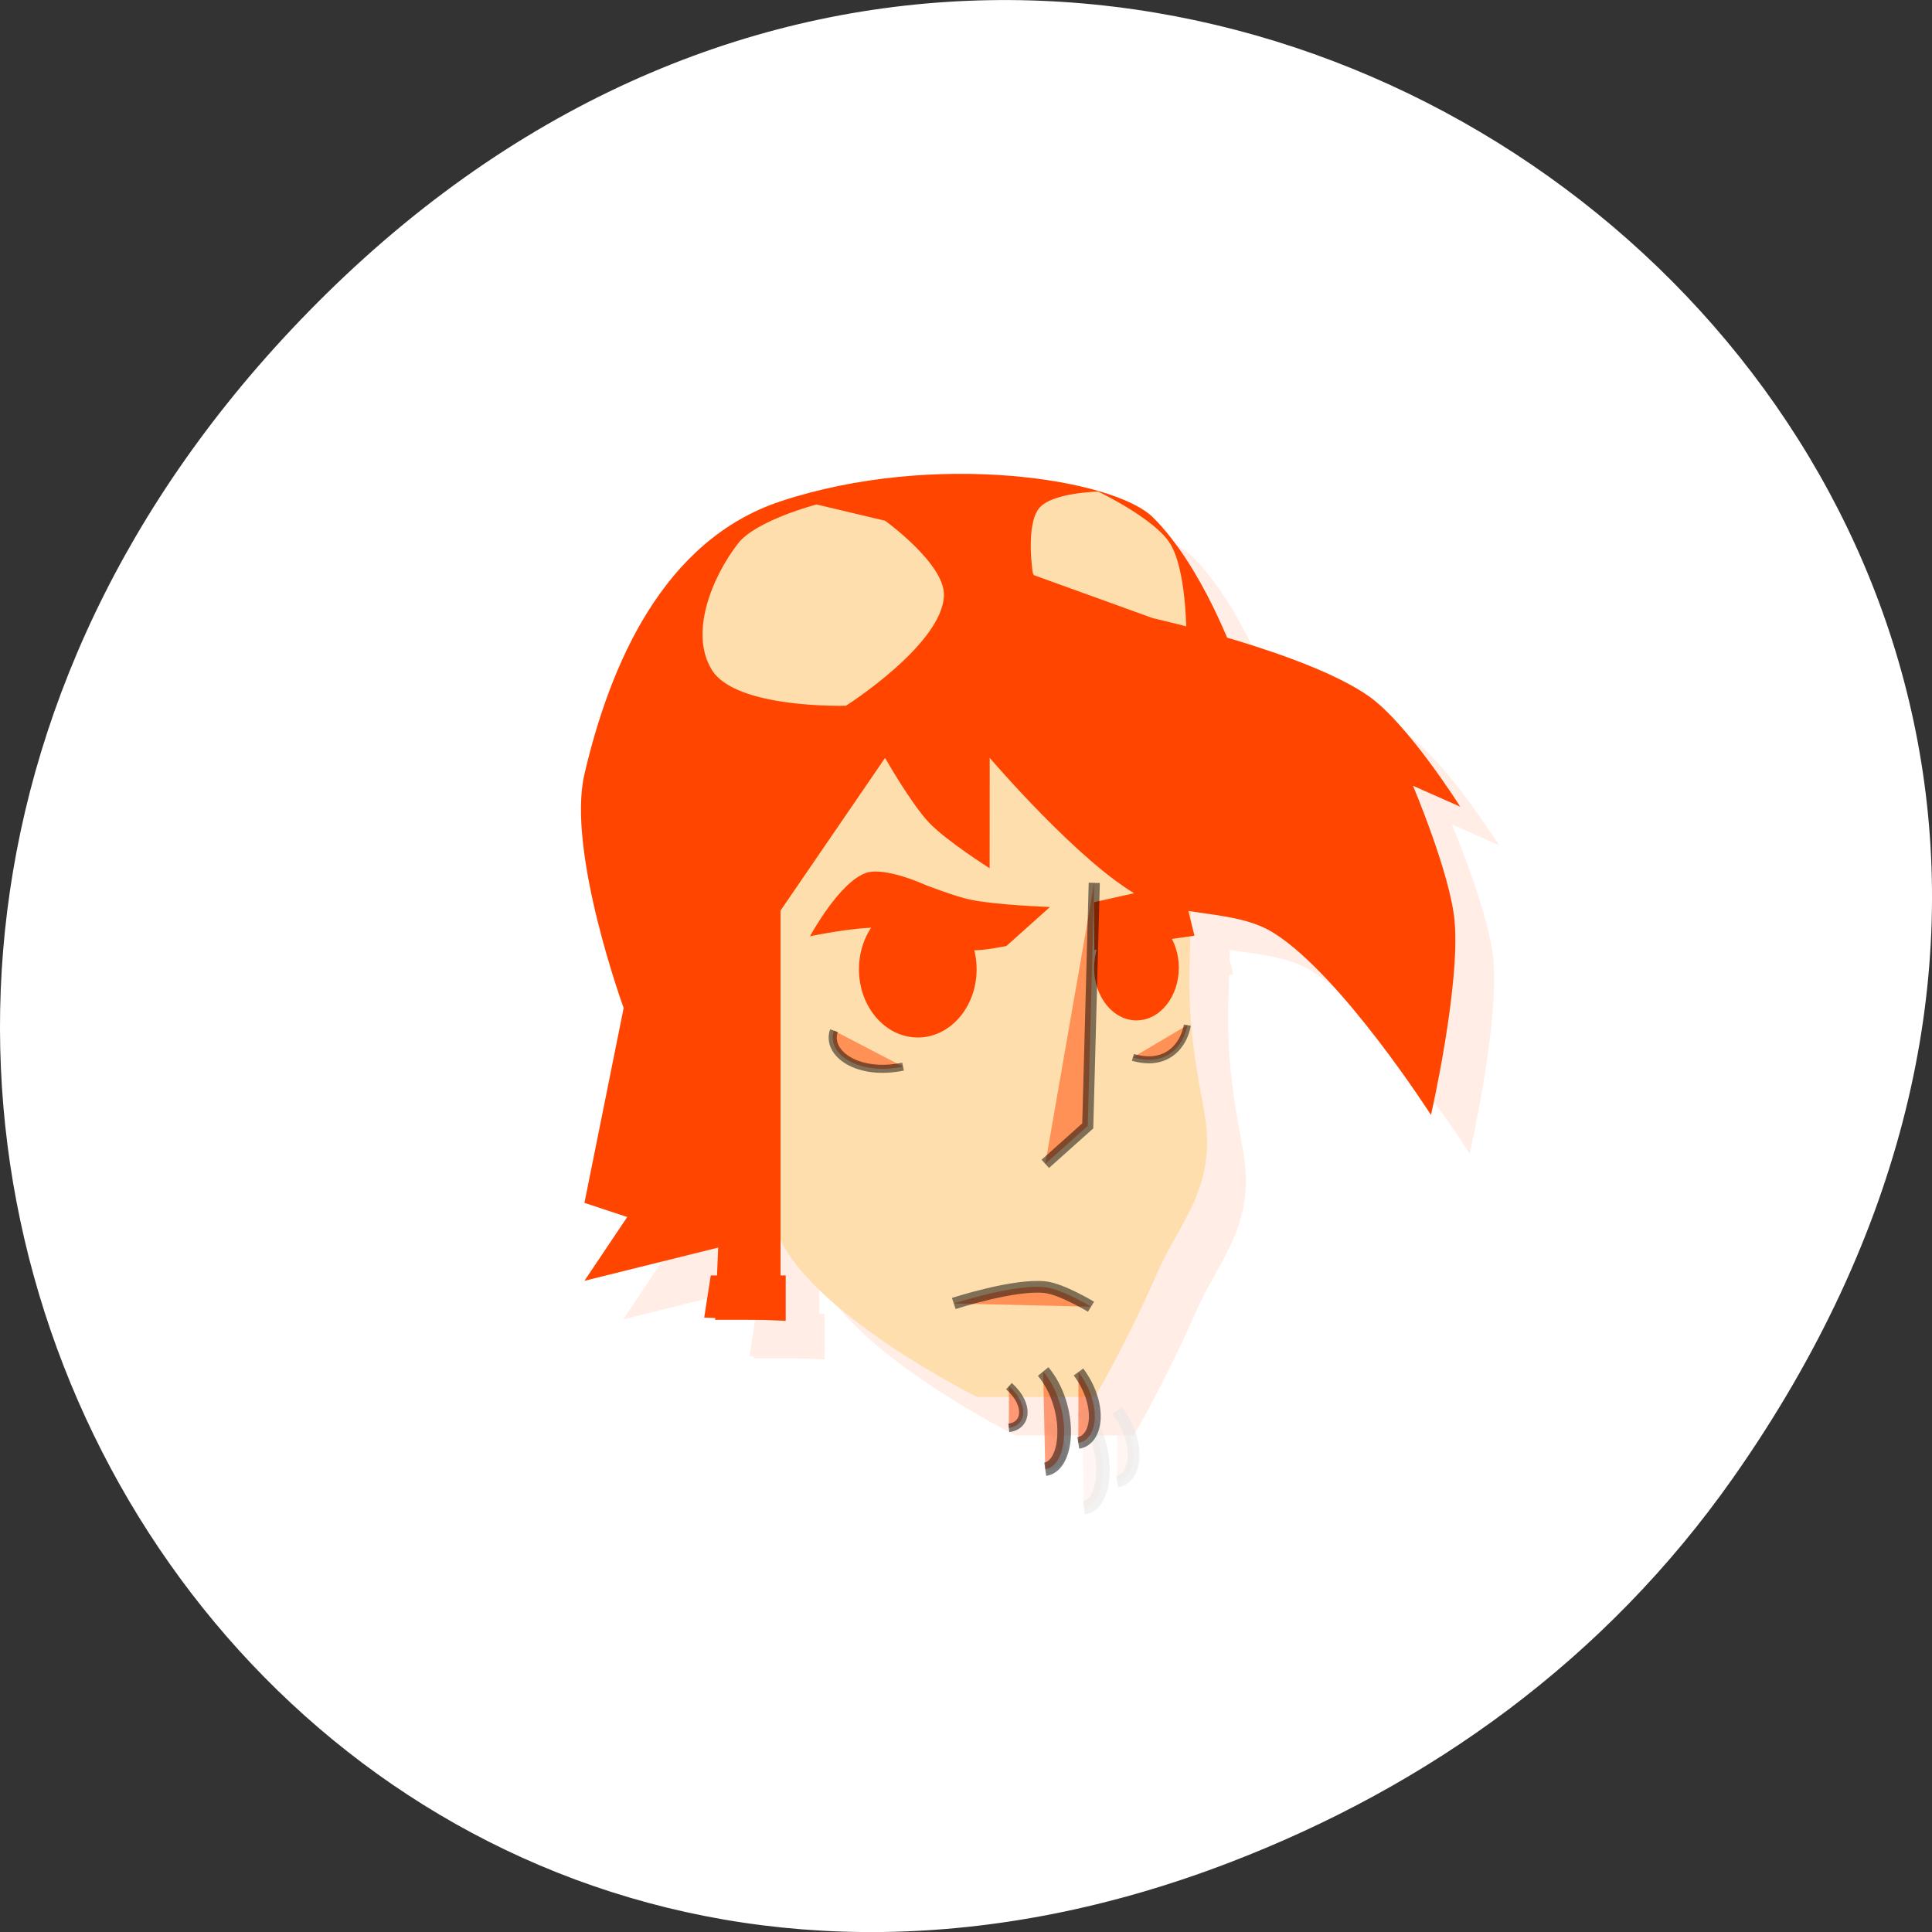 <svg xmlns="http://www.w3.org/2000/svg" viewBox="0 0 256 256" xmlns:xlink="http://www.w3.org/1999/xlink"><rect x="0" y="0" width="256" height="256" fill="#333333" stroke="none"/><g transform="translate(0 -796.36)"><path d="m 229.63 992.2 c 92.05 -130.93 -77.948 -263.6 -186.39 -156.91 -102.17 100.51 -7.449 256.68 119.69 207.86 c 26.526 -10.185 49.802 -26.914 66.7 -50.948 z" style="fill:#fff;color:#000"/><g transform="matrix(5.14 0 0 5.108 2.464 802.97)" style="fill:#ff4500"><g transform="matrix(1.011 0 0 1.011 1.433 0.579)" style="opacity:0.1"><path d="m 28.652 25.904 c 0.129 0.924 0.272 1.321 0.139 2.051 -0.132 0.729 -0.54 1.283 -0.827 2.01 -0.569 1.449 -1.089 2.412 -1.089 2.412 h -2.064 c 0 0 -2.749 -1.524 -3.436 -3.048 c -0.812 -1.801 -1.375 -3.124 -1.375 -5.333 c 0 -4.418 3.837 -8.381 6.875 -8.381 1.519 0 1.672 1.425 1.599 3.375 -0.037 0.975 0.098 2.589 0.09 3.715 -0.008 1.126 -0.103 1.827 0.088 3.196 z" transform="matrix(1.455 0 0 1.312 -12.09 -7.5)"/><path d="m 14 30 l 1 -5 c 0 0 -1.457 -4.02 -1 -6 0.647 -2.794 2 -6 5 -7 3.912 -1.304 8.501 -0.584 9.501 0.416 c 1.269 1.269 2.083 3.584 2.083 3.584 l -12.584 2 l -1 13 z" id="0"/><path d="m 29.22 21.785 l -2.227 0.5 l 0.009 1.227 l 2.553 -0.367 z" id="1"/><path d="m 18,25 -4,5 2,-1 -2,3 4,-1 0,-3 z" id="2"/><path d="m 17.885 24.13 c 0 0 -1.085 -1.993 -1.913 -1.747 -0.741 0.22 -0.582 2.246 -0.582 2.246 0 0 0.407 1.653 1.081 1.996 0.374 0.19 1.248 -0.166 1.248 -0.166 z" id="3"/><g><path d="M 18,17 17.333,33 19,33 19,17 z" id="5"/><path d="m 17.386 31.862 h 1.747 v 1.165 l -1.913 -0.083 z"/></g><path d="m 23 13 l 5.5 2 c 0 0 3.907 0.873 5.5 2 0.999 0.707 2.332 2.835 2.332 2.835 l -1.205 -0.537 c 0 0 0.955 2.268 1.061 3.475 0.147 1.663 -0.602 4.972 -0.602 4.972 0 0 -2.272 -3.565 -4 -4.664 -1.01 -0.641 -2.413 -0.375 -3.456 -0.959 -1.509 -0.846 -3.796 -3.54 -3.796 -3.54 l -0.002 2.832 c 0 0 -1.098 -0.699 -1.541 -1.166 -0.461 -0.486 -1.125 -1.665 -1.125 -1.665 l -2.667 3.919 l -3.25 6.414 c 0 0 0.487 -7.645 2.25 -10.915 1.118 -2.075 5 -5 5 -5 z" id="4"/><g style="stroke:#000"><path d="m 25.75 36.834 c 0.611 -0.089 0.694 -1.597 -0.053 -2.507" id="6" style="opacity:0.5;stroke-width:0.347"/><path d="m 26.593 36.16 c 0.501 -0.081 0.617 -0.988 0.005 -1.821" id="7" style="opacity:0.5;stroke-width:0.301"/><path d="m 24.821 35.773 c 0.441 -0.048 0.544 -0.581 0.004 -1.071" id="8" style="opacity:0.5;stroke-width:0.216"/></g></g><g transform="matrix(1.011 0 0 1.011 0.433 -0.421)"><path transform="matrix(1.455 0 0 1.312 -12.09 -7.5)" d="m 28.652 25.904 c 0.129 0.924 0.272 1.321 0.139 2.051 -0.132 0.729 -0.54 1.283 -0.827 2.01 -0.569 1.449 -1.089 2.412 -1.089 2.412 h -2.064 c 0 0 -2.749 -1.524 -3.436 -3.048 c -0.812 -1.801 -1.375 -3.124 -1.375 -5.333 c 0 -4.418 3.837 -8.381 6.875 -8.381 1.519 0 1.672 1.425 1.599 3.375 -0.037 0.975 0.098 2.589 0.09 3.715 -0.008 1.126 -0.103 1.827 0.088 3.196 z" style="fill:#ffdead"/><use xlink:href="#0"/><g><circle r="1.5" cy="23.5" cx="22.5" transform="matrix(1 0 0 1.167 0 -3.418)"/><circle r="1.5" cy="23.5" cx="22.5" transform="matrix(0.72 0 0 0.9 11.876 2.818)"/></g><ellipse ry="1" rx="0.5" cy="24" cx="23.5" transform="matrix(0.7 0 0 0.35 6.422 15.852)"/><ellipse ry="1" rx="0.5" cy="24" cx="23.5" transform="matrix(0.6 0 0 0.3 14.16 16.92)"/><g><path d="m 19.751 23.16 c 0 0 0.749 -1.398 1.435 -1.627 0.49 -0.164 1.518 0.314 1.518 0.314 0 0 0.751 0.294 1.146 0.376 0.661 0.137 2.02 0.186 2.02 0.186 l -1.11 1 c 0 0 -0.598 0.127 -0.899 0.109 -0.792 -0.049 -1.519 -0.526 -2.311 -0.575 -0.603 -0.037 -1.798 0.217 -1.798 0.217 z"/><use xlink:href="#1"/></g><g style="stroke:#000"><path d="m 27 21.789 l -0.166 6.236 l -1.083 0.974" style="opacity:0.5;stroke-width:0.284"/><path d="m 23.418 32.582 c 0 0 1.548 -0.508 2.333 -0.418 0.42 0.048 1.166 0.501 1.166 0.501" style="opacity:0.5;stroke-width:0.3"/></g><use xlink:href="#2"/><use xlink:href="#3"/><g><use xlink:href="#5"/><path d="m 17.221 31.862 h 1.911 v 1.165 l -2.078 -0.083 z"/></g><path d="m 27.1 11.75 c 0 0 1.438 0.69 1.834 1.334 0.457 0.743 0.416 2.584 0.416 2.584 h -3 l -0.919 -1.834 c 0 0 -0.19 -1.239 0.169 -1.665 0.334 -0.397 1.5 -0.419 1.5 -0.419 z" style="fill:#ffdead"/><use xlink:href="#4"/><path d="m 19.917 12.08 c 0 0 -1.546 0.409 -2 1 -0.673 0.877 -1.247 2.309 -0.665 3.25 0.62 1 3.416 0.915 3.416 0.915 0 0 2.462 -1.573 2.499 -2.832 0.024 -0.811 -1.5 -1.915 -1.5 -1.915 z" style="fill:#ffdead"/><g style="stroke:#000"><path d="m 20.362 25.581 c -0.203 0.583 0.61 1.166 1.762 0.923" style="opacity:0.5;stroke-width:0.207"/><path d="m 29.373 25.44 c -0.093 0.538 -0.54 1.076 -1.388 0.827" style="opacity:0.5;stroke-width:0.18"/><use xlink:href="#6"/><use xlink:href="#7"/><use xlink:href="#8"/></g></g></g></g></svg>